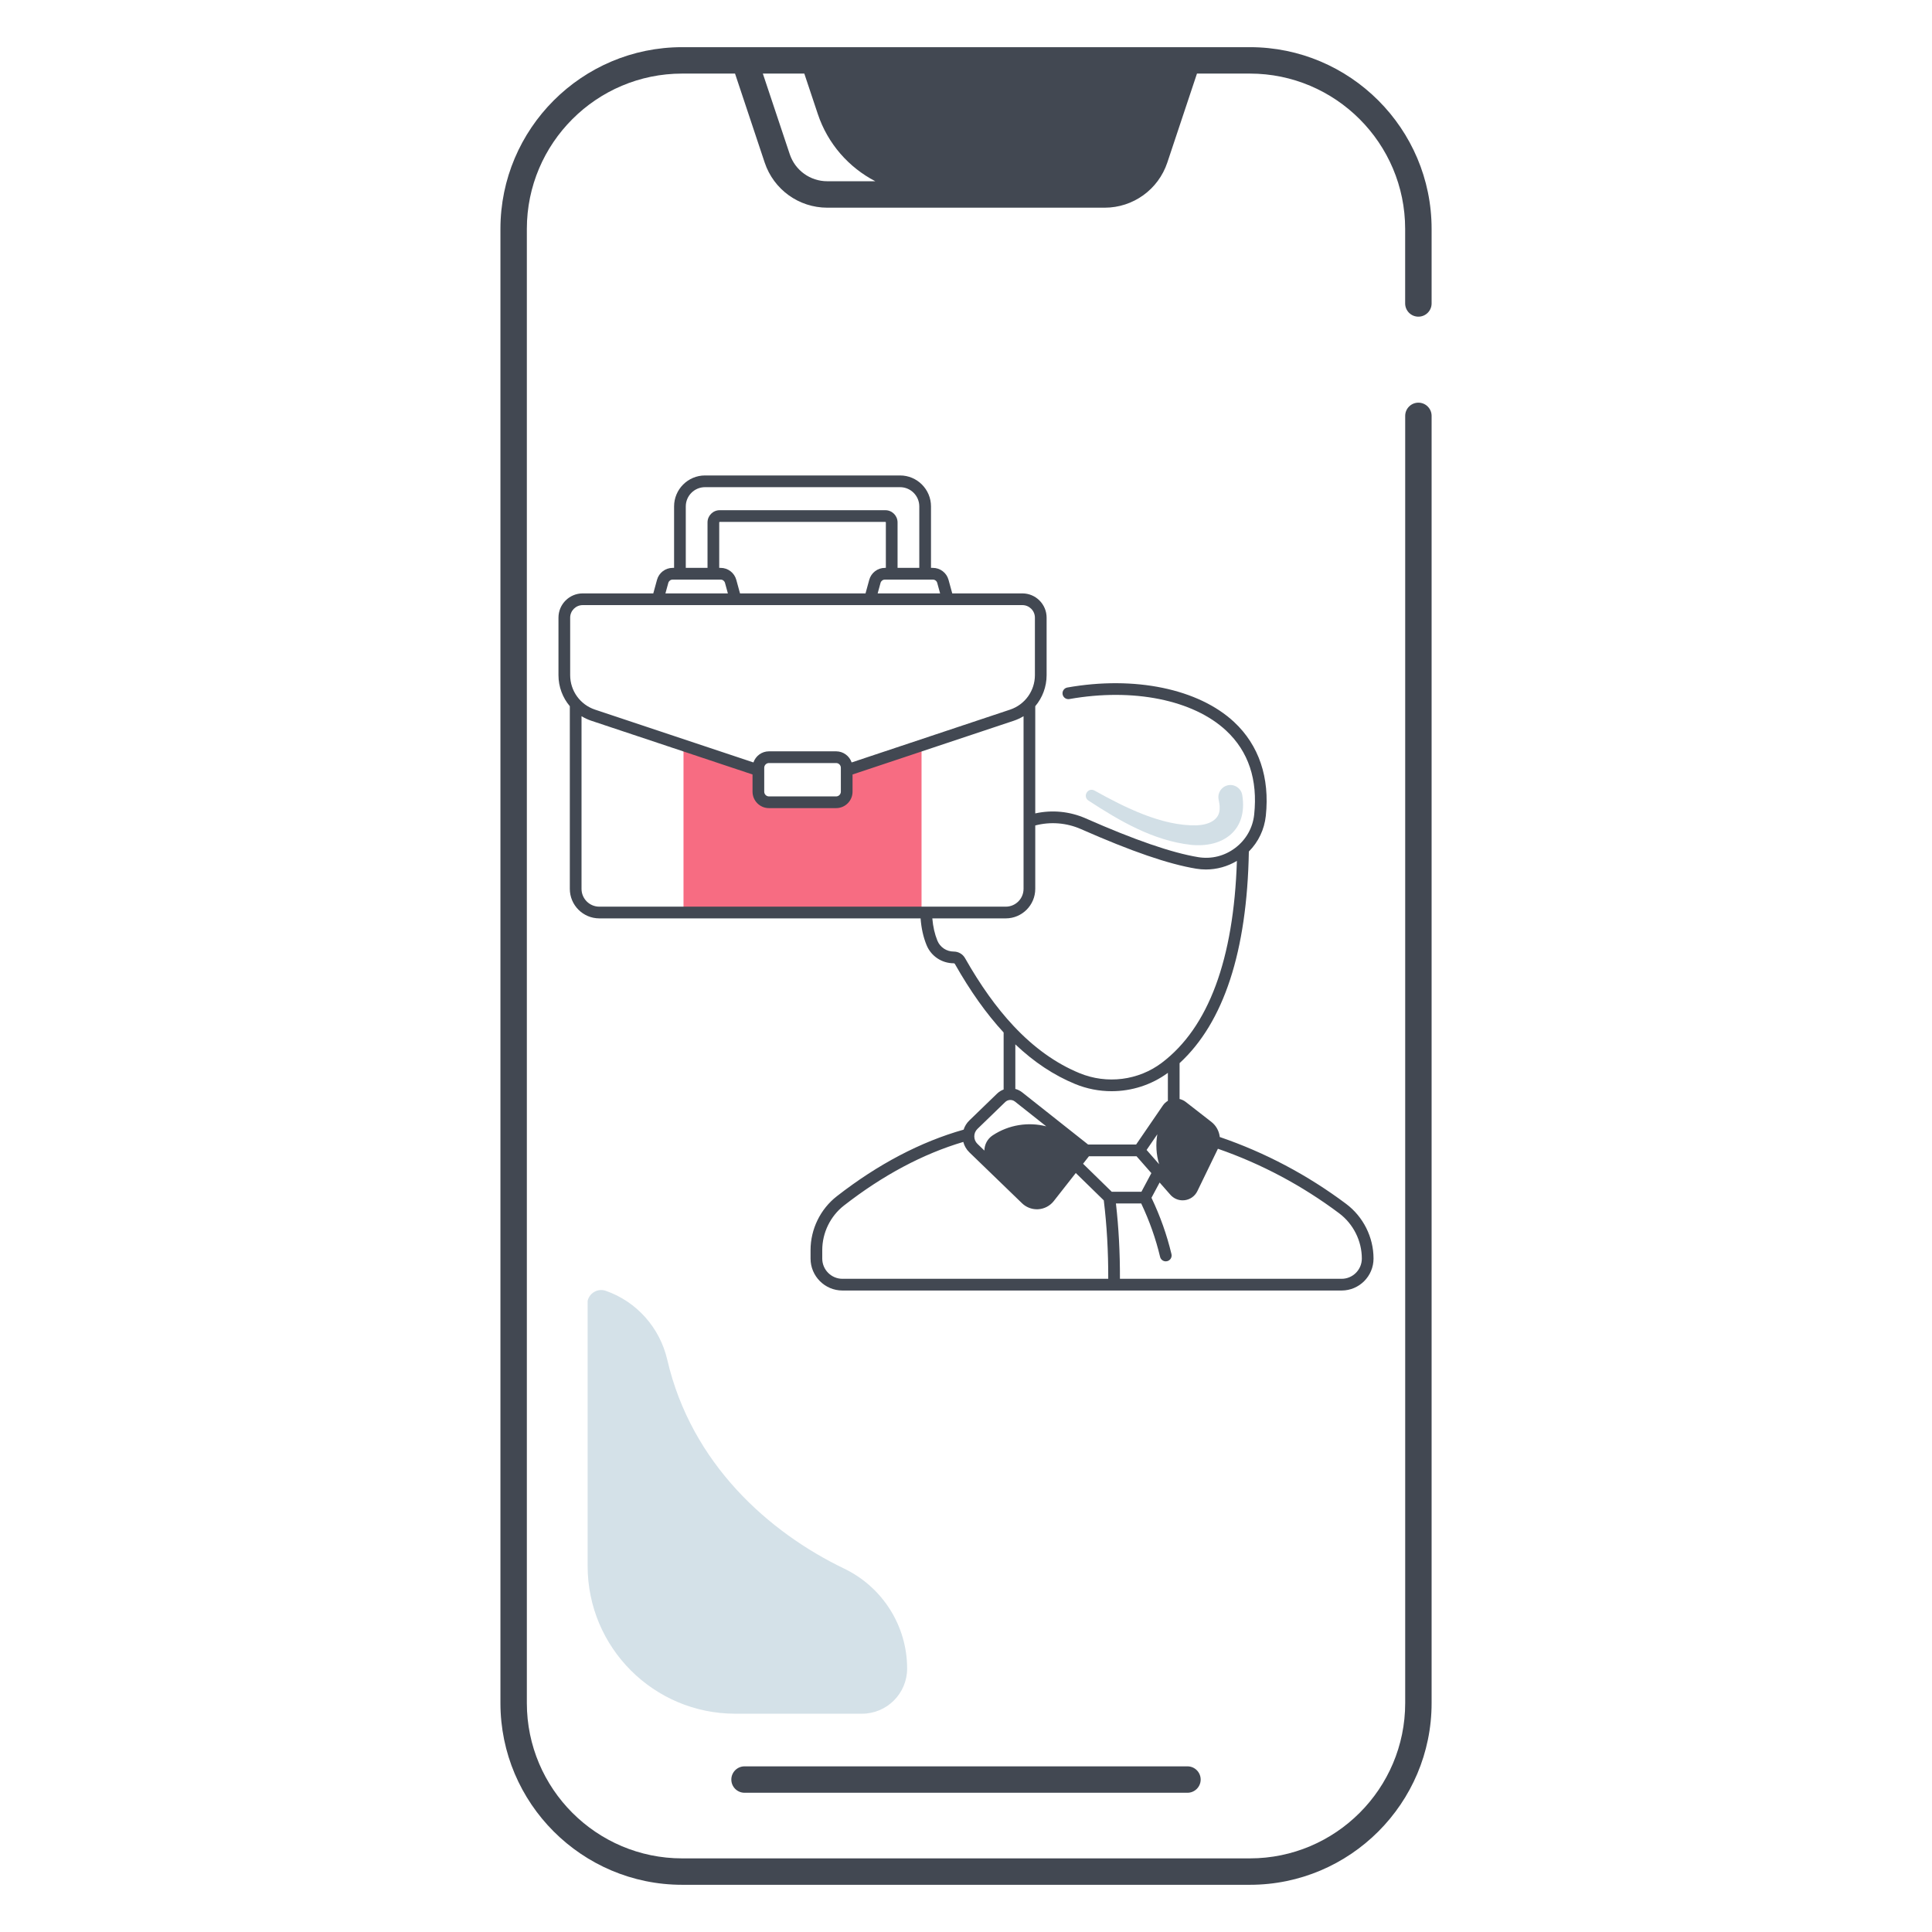 <svg width="512" height="512" viewBox="0 0 512 512" fill="none" xmlns="http://www.w3.org/2000/svg">
<path d="M290.069 209.513C298.037 213.946 307.907 218.942 317.114 218.725C320.015 218.614 323.337 217.467 323.224 214.067C323.244 213.389 323.097 212.604 322.945 211.856C322.598 210.128 323.716 208.447 325.441 208.099C327.236 207.73 328.989 208.983 329.228 210.801C330.668 219.956 324.222 224.78 315.582 223.891C305.54 222.756 296.678 217.528 288.431 212.149C286.819 211.015 288.326 208.557 290.069 209.513Z" fill="#D2DFE6"/>
<path d="M244.218 197.513V241.826H181.137V197.513L200.976 204.126V209.803C200.976 211.351 202.23 212.607 203.776 212.607H221.578C223.124 212.607 224.378 211.351 224.378 209.803V204.126L244.218 197.513Z" fill="#F76C82"/>
<path d="M356.731 319.035C346.497 311.37 335.237 305.418 323.253 301.321C323.081 299.777 322.311 298.31 321.026 297.31L314.228 292.019C313.746 291.644 313.188 291.386 312.601 291.248V281.745C324.314 270.965 330.486 252.13 330.958 225.666C333.492 223.115 335.07 219.825 335.455 216.196C336.529 206.075 333.629 197.486 327.067 191.358C317.633 182.547 300.692 179.038 282.857 182.199C282.014 182.349 281.451 183.154 281.601 183.999C281.75 184.842 282.554 185.406 283.398 185.256C300.291 182.262 316.215 185.469 324.952 193.628C330.856 199.142 333.352 206.625 332.371 215.868C331.997 219.391 330.226 222.522 327.384 224.685C324.53 226.858 321.023 227.733 317.509 227.149C310.501 225.984 300.761 222.626 287.732 216.885C283.501 215.021 278.822 214.57 274.354 215.561V187.151C276.253 184.904 277.363 182.012 277.363 178.918V163.686C277.363 160.14 274.481 157.256 270.939 157.256H252.355L251.367 153.653C250.857 151.792 249.155 150.493 247.227 150.493H246.724V134.205C246.724 129.681 243.047 126 238.527 126H186.836C182.316 126 178.639 129.681 178.639 134.205V150.493H178.257C176.33 150.493 174.627 151.792 174.117 153.653L173.129 157.256H154.424C150.882 157.256 148 160.14 148 163.686V178.918C148 182.012 149.11 184.904 151.009 187.15V235.558C151.009 239.871 154.514 243.381 158.823 243.381H243.963C244.163 246.009 244.682 248.338 245.547 250.456C246.742 253.386 249.576 255.279 252.767 255.279C252.881 255.279 252.988 255.343 253.047 255.447C257.121 262.642 261.413 268.683 265.973 273.621V288.727C265.342 288.964 264.749 289.324 264.241 289.817C264.24 289.817 264.24 289.817 264.24 289.817L256.882 296.936C256.173 297.623 255.662 298.455 255.372 299.367C243.971 302.59 232.664 308.525 221.75 317.032C217.402 320.422 214.805 325.75 214.805 331.286V333.535C214.805 338.203 218.598 342 223.261 342H355.544C360.207 342 364 338.203 364 333.535C364 327.864 361.283 322.443 356.731 319.035ZM248.376 154.474L249.139 157.256H232.589L233.351 154.475C233.493 153.958 233.965 153.598 234.5 153.598H247.227C247.762 153.598 248.235 153.958 248.376 154.474ZM196.111 157.256L195.123 153.653C194.613 151.792 192.911 150.493 190.984 150.493H190.601V138.444C190.601 138.373 190.66 138.314 190.731 138.314H234.632C234.703 138.314 234.761 138.373 234.761 138.444V150.493H234.5C232.573 150.493 230.871 151.792 230.361 153.653L229.373 157.256H196.111ZM181.74 134.205C181.74 131.393 184.026 129.105 186.836 129.105H238.527C241.337 129.105 243.622 131.393 243.622 134.205V150.493H237.863V138.444C237.863 136.661 236.413 135.21 234.632 135.21H190.731C188.95 135.21 187.5 136.661 187.5 138.444V150.493H181.74V134.205ZM177.108 154.475C177.249 153.958 177.722 153.598 178.257 153.598H190.984C191.519 153.598 191.991 153.958 192.133 154.474L192.895 157.256H176.345L177.108 154.475ZM151.101 178.918V163.686C151.101 161.852 152.592 160.36 154.424 160.36H270.939C272.771 160.36 274.261 161.852 274.261 163.686V178.918C274.261 183.074 271.616 186.747 267.678 188.06L225.695 202.054C225.107 200.344 223.488 199.109 221.582 199.109H203.781C201.875 199.109 200.255 200.344 199.668 202.054L157.686 188.06C153.747 186.747 151.101 183.074 151.101 178.918ZM222.833 203.466V209.803C222.833 210.494 222.272 211.056 221.582 211.056H203.781C203.091 211.056 202.53 210.494 202.53 209.803V203.466C202.53 202.776 203.091 202.214 203.781 202.214H221.582C222.272 202.214 222.833 202.776 222.833 203.466ZM158.823 240.276C156.225 240.276 154.11 238.159 154.11 235.558V189.798C154.916 190.288 155.782 190.698 156.706 191.006L199.429 205.247V209.803C199.429 212.206 201.381 214.161 203.781 214.161H221.582C223.982 214.161 225.934 212.206 225.934 209.803V205.247L268.657 191.006C269.58 190.698 270.447 190.288 271.252 189.798V235.558C271.252 238.159 269.138 240.276 266.539 240.276H158.823ZM255.745 253.916C255.136 252.841 253.995 252.174 252.767 252.174C250.842 252.174 249.134 251.039 248.418 249.282C247.702 247.53 247.262 245.584 247.075 243.381H266.539C270.848 243.381 274.354 239.871 274.354 235.558V218.756C278.38 217.704 282.646 218.036 286.483 219.727C299.936 225.655 309.634 228.987 317.001 230.212C317.856 230.354 318.716 230.424 319.575 230.424C322.455 230.424 325.306 229.635 327.793 228.147C326.945 254.281 320.264 272.269 307.915 281.632C301.714 286.334 293.342 287.39 286.065 284.388C279.823 281.812 274.041 277.682 268.627 271.915C268.623 271.91 268.619 271.906 268.615 271.902C264.085 267.073 259.812 261.098 255.745 253.916ZM307.179 308.528L303.86 304.749L306.703 300.599C306.243 303.242 306.406 305.96 307.179 308.528ZM301.082 303.315H288.363L270.891 289.486C270.34 289.05 269.72 288.751 269.074 288.578V276.768C274.014 281.461 279.264 284.939 284.883 287.258C288.006 288.547 291.307 289.179 294.587 289.179C299.895 289.179 305.146 287.519 309.5 284.316V291.728C308.98 292.037 308.524 292.455 308.177 292.961L301.082 303.315ZM259.038 299.169L266.396 292.049C267.097 291.371 268.202 291.316 268.967 291.921L277.266 298.49C272.512 297.281 267.348 298.059 263.069 300.884C261.641 301.827 260.895 303.359 260.871 304.912L259.039 303.139C258.496 302.615 258.197 301.91 258.197 301.154C258.196 300.399 258.495 299.694 259.038 299.169ZM223.261 338.895C220.308 338.895 217.906 336.491 217.906 333.535V331.286C217.906 326.701 220.056 322.288 223.656 319.481C233.953 311.455 244.585 305.791 255.286 302.621C255.551 303.658 256.092 304.607 256.884 305.373L270.849 318.877C271.91 319.902 273.33 320.472 274.795 320.472C274.923 320.472 275.052 320.467 275.181 320.459C276.78 320.349 278.266 319.562 279.256 318.3L285.095 310.861L292.515 318.107C293.329 324.781 293.715 331.606 293.694 338.895H223.261ZM287.022 308.405L288.581 306.42H301.195L305.124 310.891L302.49 315.827H294.622L287.022 308.405ZM355.544 338.895H296.795C296.815 331.916 296.466 325.35 295.733 318.932H302.436C304.631 323.581 306.275 328.219 307.435 333.077C307.606 333.79 308.241 334.269 308.942 334.269C309.062 334.269 309.183 334.255 309.304 334.226C310.137 334.027 310.651 333.189 310.452 332.355C309.225 327.222 307.485 322.329 305.154 317.423L307.312 313.381L310.167 316.629C310.996 317.573 312.179 318.102 313.415 318.102C313.609 318.102 313.805 318.088 314 318.062C315.441 317.867 316.679 316.968 317.315 315.659L322.709 304.538C322.726 304.503 322.738 304.467 322.754 304.432C334.243 308.418 345.043 314.159 354.873 321.521C358.646 324.346 360.899 328.838 360.899 333.535C360.899 336.491 358.497 338.895 355.544 338.895Z" fill="#424852"/>
<path d="M375.89 83.92C377.82 83.92 379.39 82.35 379.39 80.42V60.66C379.39 34.1 357.78 12.5 331.23 12.5H180.78C154.22 12.5 132.62 34.11 132.62 60.66V451.33C132.62 477.89 154.23 499.49 180.78 499.49H331.23C357.79 499.49 379.39 477.88 379.39 451.33V110.21C379.39 108.28 377.82 106.71 375.89 106.71C373.96 106.71 372.39 108.28 372.39 110.21V451.33C372.39 474.03 353.92 492.49 331.23 492.49H180.78C158.08 492.49 139.62 474.02 139.62 451.33V60.66C139.62 37.96 158.09 19.5 180.78 19.5H194.79L202.65 43.08C205.04 50.24 211.71 55.04 219.25 55.04H292.75C300.29 55.04 306.96 50.23 309.35 43.08L317.21 19.5H331.22C353.92 19.5 372.38 37.97 372.38 60.66V80.42C372.39 82.36 373.95 83.92 375.89 83.92ZM209.29 40.86L202.16 19.5H213.15L216.73 30.22C219.36 38.1 224.93 44.38 231.97 48.03H219.25C214.73 48.04 210.72 45.15 209.29 40.86Z" fill="#424852"/>
<path d="M197.31 468.1C195.38 468.1 193.81 469.67 193.81 471.6C193.81 473.53 195.38 475.1 197.31 475.1H314.69C316.62 475.1 318.19 473.53 318.19 471.6C318.19 469.67 316.62 468.1 314.69 468.1H197.31Z" fill="#424852"/>
<path d="M155.73 344.74V415.02C155.73 436.63 173.25 454.15 194.86 454.15H228.43C235.04 454.15 240.4 448.79 240.4 442.18C240.4 430.87 233.89 420.6 223.7 415.69C203.83 406.13 183.23 387.96 176.84 360.37C174.87 351.88 168.77 344.95 160.54 342.08C158.46 341.36 156.22 342.6 155.73 344.74Z" fill="#D4E1E8"/>
</svg>
